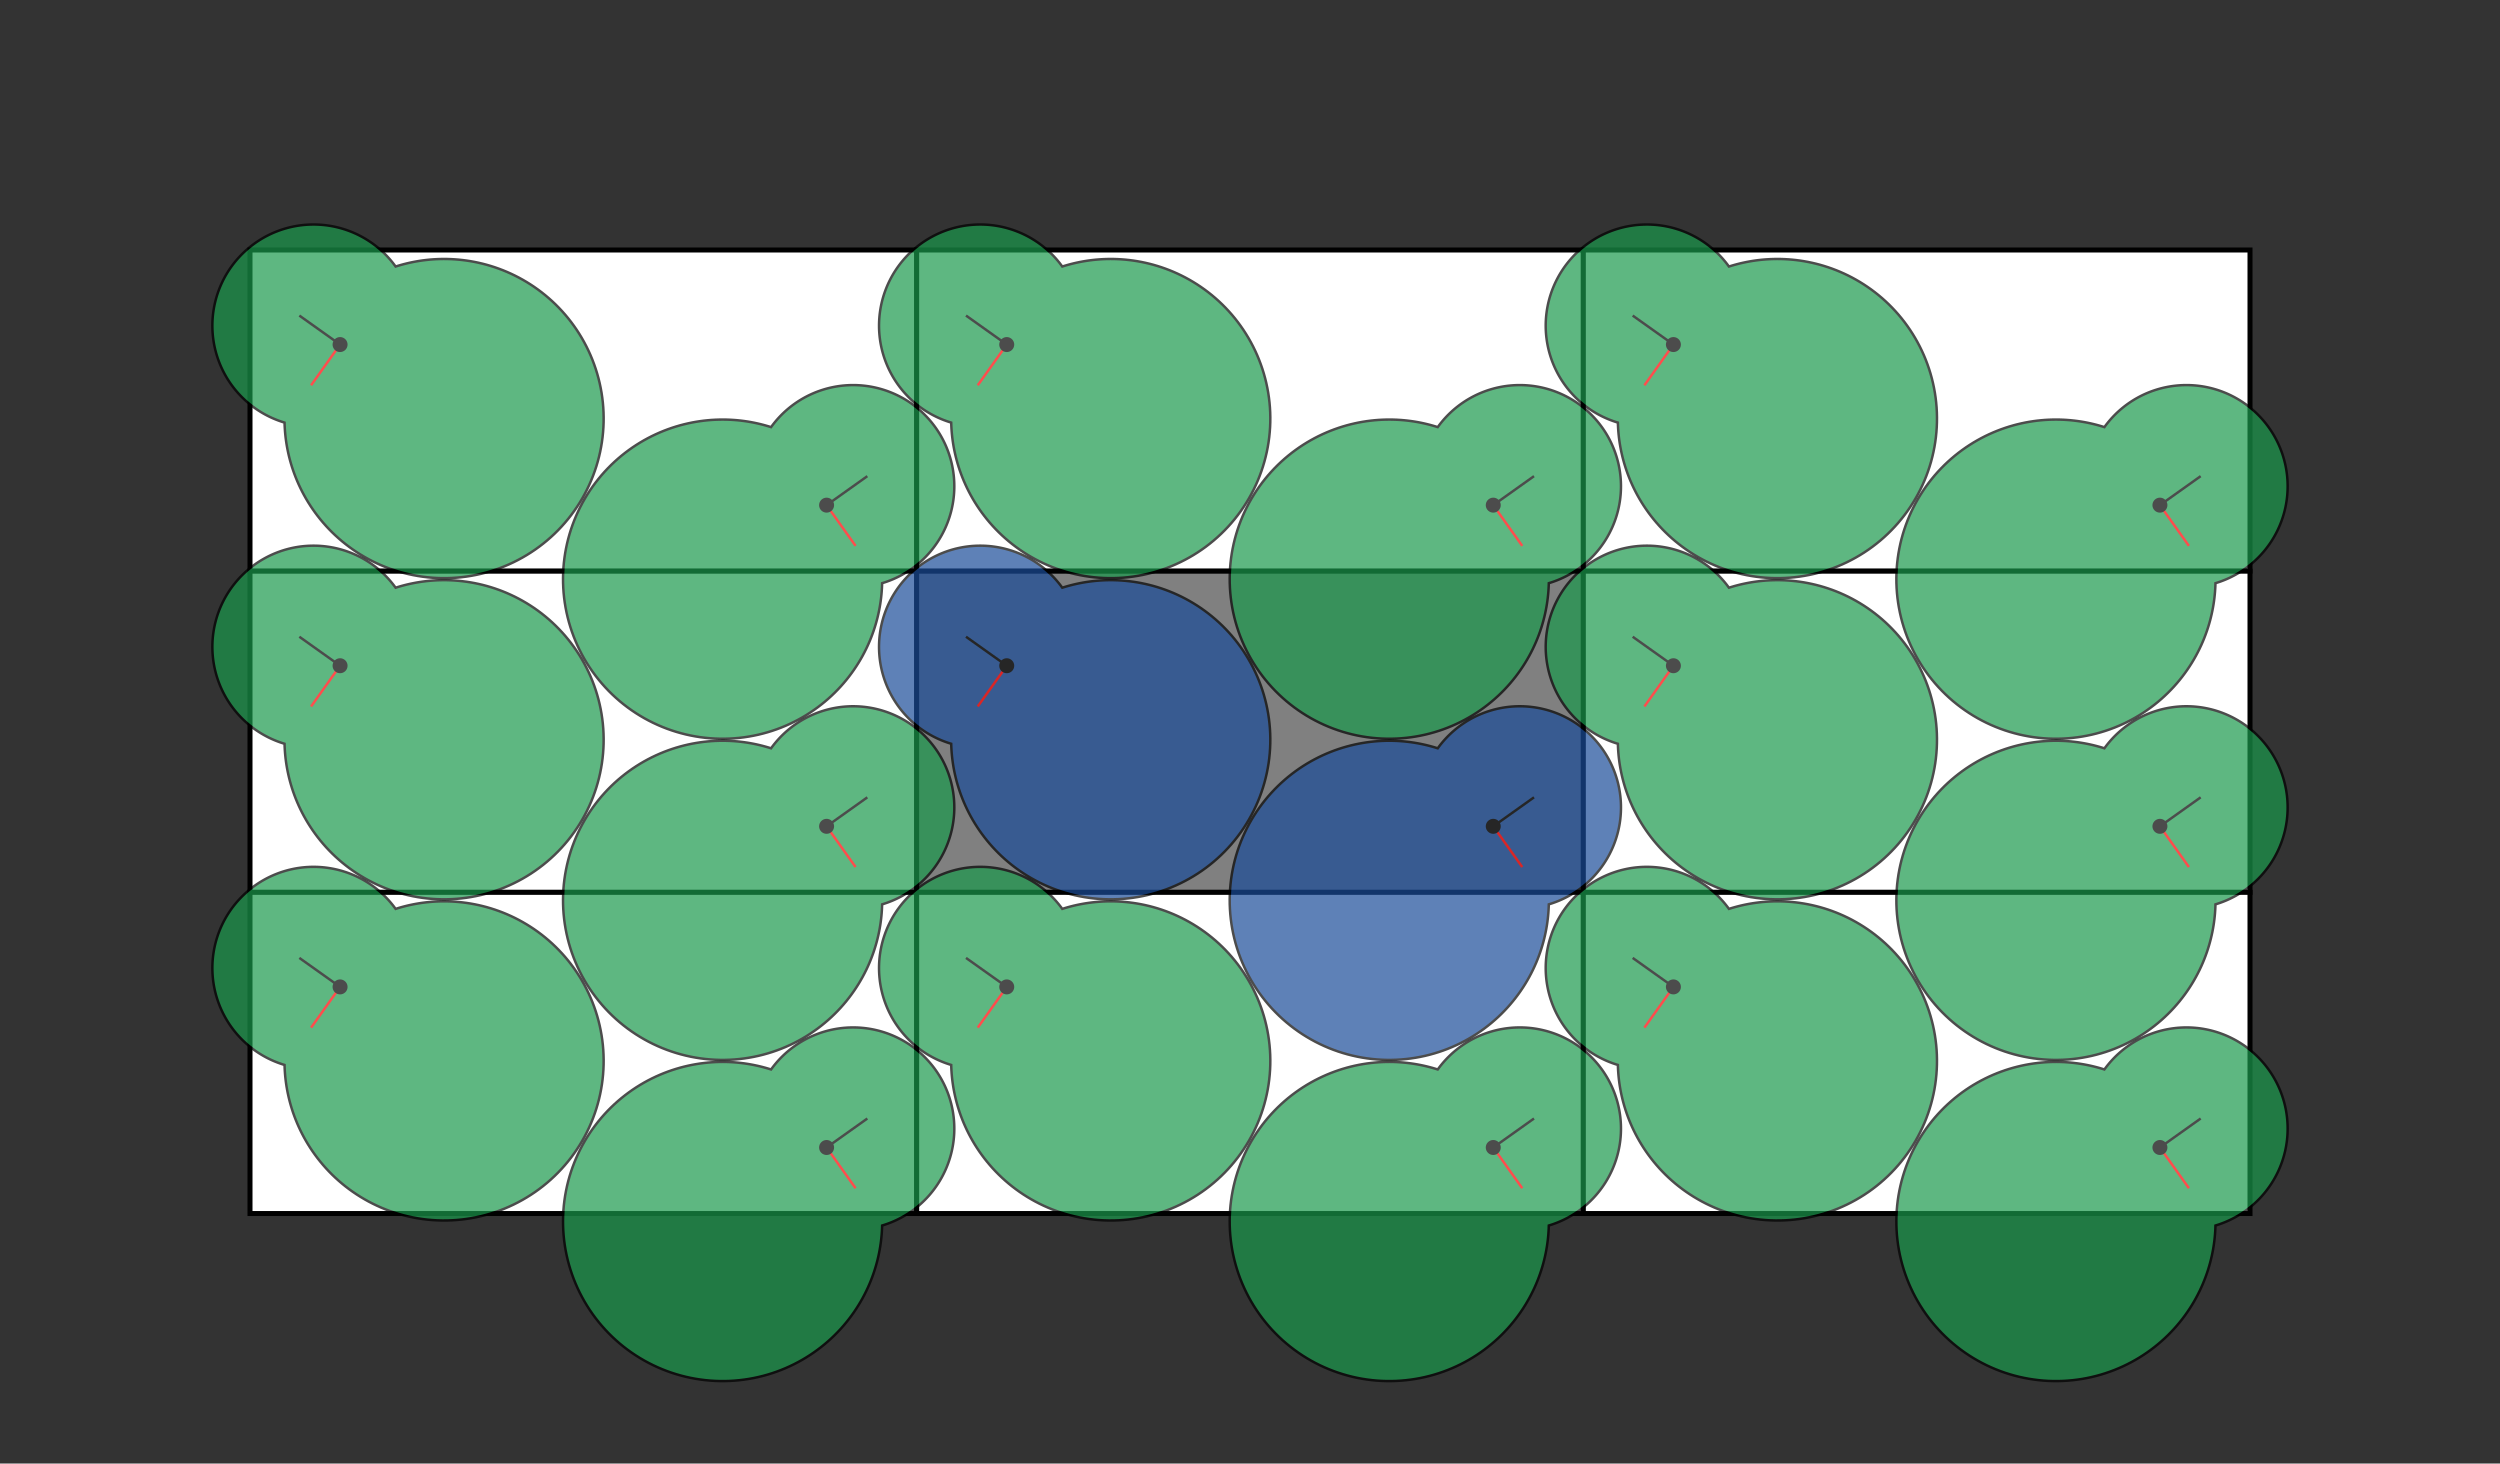 <?xml version="1.0" encoding="UTF-8" standalone="no"?>
<!DOCTYPE svg PUBLIC "-//W3C//DTD SVG 1.1//EN" "http://www.w3.org/Graphics/SVG/1.1/DTD/svg11.dtd">
<svg width="1000" height="585.411" version="1.1" xmlns="http://www.w3.org/2000/svg" xmlns:xlink="http://www.w3.org/1999/xlink">
<rect width="100%" height="100%" fill="#333333" stroke="none"/>
<defs>
<g id="cell" opacity="1.0" >
<polygon points="0,0 266.667,0 266.667,128.47 0,128.47" style="stroke:#000000;stroke-width:2"/>
</g>
<g id="shape" opacity="0.7" >
<polygon points="53.497,0 53.486,0.934 53.454,1.867 53.4,2.799 53.325,3.729 53.228,4.657 53.11,5.582 52.971,6.504 52.811,7.422 52.63,8.336 52.427,9.244 52.204,10.148 51.961,11.045 51.697,11.935 51.414,12.819 51.11,13.695 50.787,14.563 50.444,15.422 50.082,16.273 49.701,17.113 49.302,17.944 48.884,18.765 48.449,19.575 47.996,20.373 47.526,21.16 47.038,21.934 46.535,22.696 46.015,23.446 45.479,24.182 44.928,24.904 44.362,25.613 43.782,26.307 43.187,26.986 42.579,27.651 41.958,28.301 41.323,28.935 40.677,29.553 40.018,30.156 39.349,30.742 38.668,31.313 37.976,31.866 37.275,32.403 36.564,32.923 35.845,33.426 35.116,33.911 34.38,34.38 33.636,34.831 32.885,35.265 32.127,35.681 31.363,36.079 30.594,36.46 29.819,36.823 29.039,37.169 28.256,37.497 27.468,37.807 26.678,38.099 25.884,38.374 25.088,38.632 24.29,38.872 23.49,39.095 22.69,39.3 21.889,39.488 21.087,39.66 20.286,39.814 19.486,39.952 18.686,40.072 17.888,40.177 17.092,40.265 16.297,40.337 15.506,40.393 14.717,40.434 13.931,40.459 13.149,40.469 12.371,40.463 11.597,40.443 10.827,40.408 10.063,40.359 9.303,40.296 8.549,40.219 7.8,40.128 7.057,40.024 6.321,39.907 5.59,39.777 4.867,39.634 4.149,39.48 3.439,39.313 2.737,39.134 2.041,38.945 1.353,38.743 0.673,38.531 0,38.309 -0.684,39.206 -1.401,40.111 -2.15,41.023 -2.933,41.94 -3.75,42.86 -4.602,43.783 -5.489,44.707 -6.413,45.63 -7.373,46.55 -8.37,47.466 -9.403,48.377 -10.475,49.279 -11.583,50.171 -12.729,51.052 -13.912,51.919 -15.132,52.77 -16.388,53.604 -17.682,54.419 -19.011,55.211 -20.375,55.981 -21.775,56.725 -23.208,57.442 -24.675,58.13 -26.174,58.787 -27.704,59.411 -29.264,60.001 -30.854,60.554 -32.471,61.069 -34.115,61.545 -35.784,61.98 -37.477,62.373 -39.193,62.721 -40.929,63.025 -42.684,63.281 -44.456,63.49 -46.245,63.651 -48.047,63.761 -49.862,63.821 -51.687,63.828 -53.521,63.784 -55.361,63.686 -57.206,63.534 -59.054,63.328 -60.903,63.067 -62.75,62.75 -64.595,62.378 -66.434,61.951 -68.266,61.467 -70.089,60.927 -71.9,60.331 -73.698,59.68 -75.481,58.973 -77.247,58.21 -78.994,57.392 -80.719,56.52 -82.421,55.594 -84.098,54.614 -85.748,53.581 -87.369,52.496 -88.959,51.36 -90.516,50.174 -92.039,48.938 -93.526,47.654 -94.975,46.322 -96.384,44.945 -97.752,43.522 -99.077,42.056 -100.358,40.547 -101.592,38.998 -102.78,37.409 -103.918,35.782 -105.007,34.119 -106.044,32.421 -107.029,30.69 -107.96,28.928 -108.836,27.136 -109.657,25.316 -110.42,23.471 -111.126,21.601 -111.773,19.709 -112.361,17.796 -112.889,15.866 -113.356,13.918 -113.762,11.957 -114.107,9.983 -114.389,7.999 -114.609,6.006 -114.767,4.008 -114.861,2.005 -114.892,0 -114.861,-2.005 -114.767,-4.008 -114.609,-6.006 -114.389,-7.999 -114.107,-9.983 -113.762,-11.957 -113.356,-13.918 -112.889,-15.866 -112.361,-17.796 -111.773,-19.709 -111.126,-21.601 -110.42,-23.471 -109.657,-25.316 -108.836,-27.136 -107.96,-28.928 -107.029,-30.69 -106.044,-32.421 -105.007,-34.119 -103.918,-35.782 -102.78,-37.409 -101.592,-38.998 -100.358,-40.547 -99.077,-42.056 -97.752,-43.522 -96.384,-44.945 -94.975,-46.322 -93.526,-47.654 -92.039,-48.938 -90.516,-50.174 -88.959,-51.36 -87.369,-52.496 -85.748,-53.581 -84.098,-54.614 -82.421,-55.594 -80.719,-56.52 -78.994,-57.392 -77.247,-58.21 -75.481,-58.973 -73.698,-59.68 -71.9,-60.331 -70.089,-60.927 -68.266,-61.467 -66.434,-61.951 -64.595,-62.378 -62.75,-62.75 -60.903,-63.067 -59.054,-63.328 -57.206,-63.534 -55.361,-63.686 -53.521,-63.784 -51.687,-63.828 -49.862,-63.821 -48.047,-63.761 -46.245,-63.651 -44.456,-63.49 -42.684,-63.281 -40.929,-63.025 -39.193,-62.721 -37.477,-62.373 -35.784,-61.98 -34.115,-61.545 -32.471,-61.069 -30.854,-60.554 -29.264,-60.001 -27.704,-59.411 -26.174,-58.787 -24.675,-58.13 -23.208,-57.442 -21.775,-56.725 -20.375,-55.981 -19.011,-55.211 -17.682,-54.419 -16.388,-53.604 -15.132,-52.77 -13.912,-51.919 -12.729,-51.052 -11.583,-50.171 -10.475,-49.279 -9.403,-48.377 -8.37,-47.466 -7.373,-46.55 -6.413,-45.63 -5.489,-44.707 -4.602,-43.783 -3.75,-42.86 -2.933,-41.94 -2.15,-41.023 -1.401,-40.111 -0.684,-39.206 -0,-38.309 0.673,-38.531 1.353,-38.743 2.041,-38.945 2.737,-39.134 3.439,-39.313 4.149,-39.48 4.867,-39.634 5.59,-39.777 6.321,-39.907 7.057,-40.024 7.8,-40.128 8.549,-40.219 9.303,-40.296 10.063,-40.359 10.827,-40.408 11.597,-40.443 12.371,-40.463 13.149,-40.469 13.931,-40.459 14.717,-40.434 15.506,-40.393 16.297,-40.337 17.092,-40.265 17.888,-40.177 18.686,-40.072 19.486,-39.952 20.286,-39.814 21.087,-39.66 21.889,-39.488 22.69,-39.3 23.49,-39.095 24.29,-38.872 25.088,-38.632 25.884,-38.374 26.678,-38.099 27.468,-37.807 28.256,-37.497 29.039,-37.169 29.819,-36.823 30.594,-36.46 31.363,-36.079 32.127,-35.681 32.885,-35.265 33.636,-34.831 34.38,-34.38 35.116,-33.911 35.845,-33.426 36.564,-32.923 37.275,-32.403 37.976,-31.866 38.668,-31.313 39.349,-30.742 40.018,-30.156 40.677,-29.553 41.323,-28.935 41.958,-28.301 42.579,-27.651 43.187,-26.986 43.782,-26.307 44.362,-25.613 44.928,-24.904 45.479,-24.182 46.015,-23.446 46.535,-22.696 47.038,-21.934 47.526,-21.16 47.996,-20.373 48.449,-19.575 48.884,-18.765 49.302,-17.944 49.701,-17.113 50.082,-16.273 50.444,-15.422 50.787,-14.563 51.11,-13.695 51.414,-12.819 51.697,-11.935 51.961,-11.045 52.204,-10.148 52.427,-9.244 52.63,-8.336 52.811,-7.422 52.971,-6.504 53.11,-5.582 53.228,-4.657 53.325,-3.729 53.4,-2.799 53.454,-1.867 53.486,-0.934 " style="stroke:#000000;stroke-width:1"/>
<line x1="0" y1="0" x2="20" y2="0"  stroke="black" stroke-width="1"  />
<line x1="0" y1="0" x2="0" y2="20"  stroke="red" stroke-width="1"  />
<circle cx="0.0" cy="0.0" r="3.0" fill="black"  stroke="black" stroke-width="0" />
</g>
</defs>
<use xlink:href="#cell" transform="translate(100,100) scale(1)" style="fill:white"/>
<use xlink:href="#cell" transform="translate(100,228.47) scale(1)" style="fill:white"/>
<use xlink:href="#cell" transform="translate(100,356.941) scale(1)" style="fill:white"/>
<use xlink:href="#cell" transform="translate(366.667,100) scale(1)" style="fill:white"/>
<use xlink:href="#cell" transform="translate(366.667,228.47) scale(1)" style="fill:grey"/>
<use xlink:href="#cell" transform="translate(366.667,356.941) scale(1)" style="fill:white"/>
<use xlink:href="#cell" transform="translate(633.333,100) scale(1)" style="fill:white"/>
<use xlink:href="#cell" transform="translate(633.333,228.47) scale(1)" style="fill:white"/>
<use xlink:href="#cell" transform="translate(633.333,356.941) scale(1)" style="fill:white"/>
<use xlink:href="#shape" transform="translate(330.638,202.059) rotate(-35.44, 0, 0) scale(1 1)" style="fill:rgb(25,153,76)"/>
<use xlink:href="#shape" transform="translate(330.638,330.529) rotate(-35.44, 0, 0) scale(1 1)" style="fill:rgb(25,153,76)"/>
<use xlink:href="#shape" transform="translate(330.638,458.999) rotate(-35.44, 0, 0) scale(1 1)" style="fill:rgb(25,153,76)"/>
<use xlink:href="#shape" transform="translate(597.305,202.059) rotate(-35.44, 0, 0) scale(1 1)" style="fill:rgb(25,153,76)"/>
<use xlink:href="#shape" transform="translate(597.305,330.529) rotate(-35.44, 0, 0) scale(1 1)" style="fill:rgb(25,76,153)"/>
<use xlink:href="#shape" transform="translate(597.305,458.999) rotate(-35.44, 0, 0) scale(1 1)" style="fill:rgb(25,153,76)"/>
<use xlink:href="#shape" transform="translate(863.971,202.059) rotate(-35.44, 0, 0) scale(1 1)" style="fill:rgb(25,153,76)"/>
<use xlink:href="#shape" transform="translate(863.971,330.529) rotate(-35.44, 0, 0) scale(1 1)" style="fill:rgb(25,153,76)"/>
<use xlink:href="#shape" transform="translate(863.971,458.999) rotate(-35.44, 0, 0) scale(1 1)" style="fill:rgb(25,153,76)"/>
<use xlink:href="#shape" transform="translate(136.029,137.824) rotate(-144.56, 0, 0) scale(1 -1)" style="fill:rgb(25,153,76)"/>
<use xlink:href="#shape" transform="translate(136.029,266.294) rotate(-144.56, 0, 0) scale(1 -1)" style="fill:rgb(25,153,76)"/>
<use xlink:href="#shape" transform="translate(136.029,394.764) rotate(-144.56, 0, 0) scale(1 -1)" style="fill:rgb(25,153,76)"/>
<use xlink:href="#shape" transform="translate(402.695,137.824) rotate(-144.56, 0, 0) scale(1 -1)" style="fill:rgb(25,153,76)"/>
<use xlink:href="#shape" transform="translate(402.695,266.294) rotate(-144.56, 0, 0) scale(1 -1)" style="fill:rgb(25,76,153)"/>
<use xlink:href="#shape" transform="translate(402.695,394.764) rotate(-144.56, 0, 0) scale(1 -1)" style="fill:rgb(25,153,76)"/>
<use xlink:href="#shape" transform="translate(669.362,137.824) rotate(-144.56, 0, 0) scale(1 -1)" style="fill:rgb(25,153,76)"/>
<use xlink:href="#shape" transform="translate(669.362,266.294) rotate(-144.56, 0, 0) scale(1 -1)" style="fill:rgb(25,153,76)"/>
<use xlink:href="#shape" transform="translate(669.362,394.764) rotate(-144.56, 0, 0) scale(1 -1)" style="fill:rgb(25,153,76)"/>
</svg>
<!--Copyright: Toby Hudson
1.570796 4.152241 2.000398 0.864893 0.794416 0.618550 0 
cell 4.152241 2.000398 angle  90.00 packing 0.931112 (max 0.931112) rejection (33.047411%) -->
